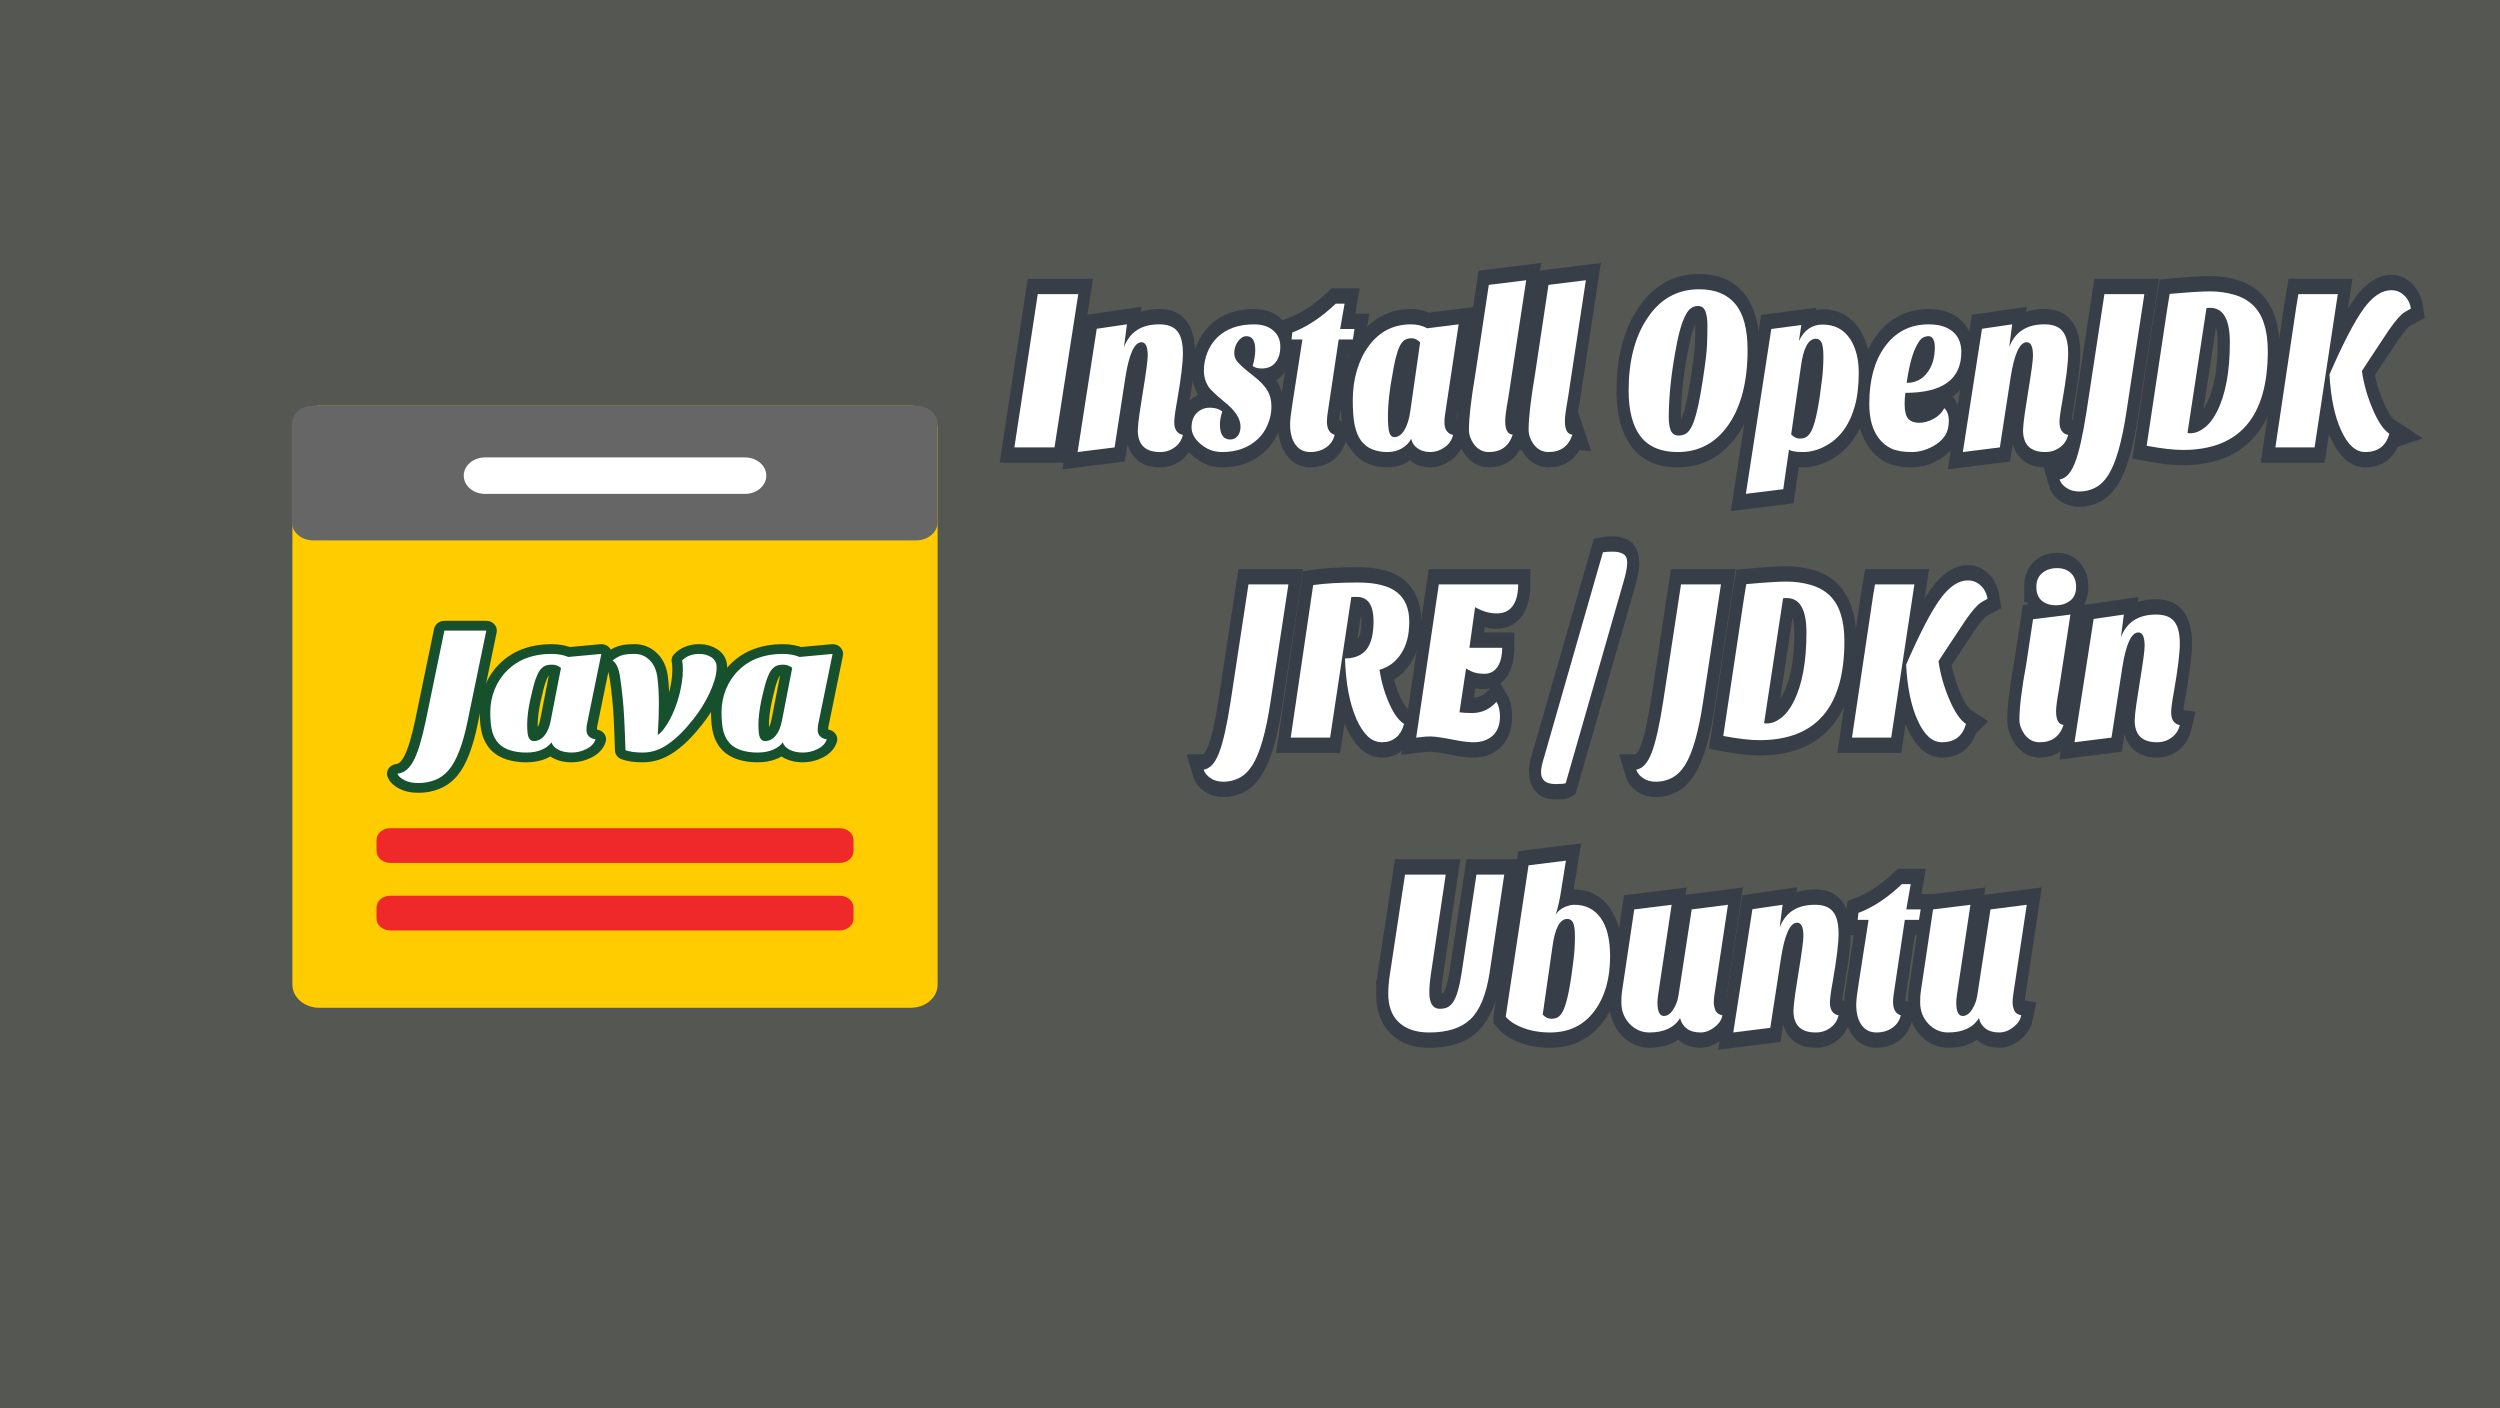 <?xml version="1.0" encoding="UTF-8" standalone="no"?>
<svg
   xmlns:osb="http://www.openswatchbook.org/uri/2009/osb"
   xmlns:dc="http://purl.org/dc/elements/1.1/"
   xmlns:cc="http://creativecommons.org/ns#"
   xmlns:rdf="http://www.w3.org/1999/02/22-rdf-syntax-ns#"
   xmlns:svg="http://www.w3.org/2000/svg"
   xmlns="http://www.w3.org/2000/svg"
   xmlns:xlink="http://www.w3.org/1999/xlink"
   id="svg3357"
   version="1.1"
   viewBox="0 0 211.402 119.062"
   height="119.062mm"
   width="211.402mm">
  <defs
     id="defs3351">
    <linearGradient
       osb:paint="solid"
       id="linearGradient4115">
      <stop
         id="stop4113"
         offset="0"
         style="stop-color:#000000;stop-opacity:1;" />
    </linearGradient>
    <linearGradient
       id="linearGradient6114">
      <stop
         id="stop6110"
         offset="0"
         style="stop-color:#6f7c91;stop-opacity:1;" />
      <stop
         id="stop6112"
         offset="1"
         style="stop-color:#162d50;stop-opacity:1" />
    </linearGradient>
    <radialGradient
       gradientUnits="userSpaceOnUse"
       gradientTransform="matrix(3.007,0,0,1.837,-125.127,-58.151)"
       r="31.673"
       fy="66.986"
       fx="73.774"
       cy="66.986"
       cx="73.774"
       id="radialGradient6126"
       xlink:href="#linearGradient6114" />
  </defs>
  <g
     transform="translate(-1.478,-4.271)"
     style="display:inline"
     id="layer1">
    <g
       id="g1290">
      <g
         id="g1062">
        <g
           transform="matrix(1.11,0,0,1.023,-0.162,-2.881)"
           style="font-style:normal;font-weight:normal;font-size:40px;line-height:1.25;font-family:sans-serif;letter-spacing:0px;word-spacing:0px;fill:#000000;fill-opacity:1;stroke:none"
           id="flowRoot874" />
        <g
           transform="translate(-3.7333639e-8,3.672502e-6)"
           style="font-style:normal;font-weight:normal;font-size:40px;line-height:1.25;font-family:sans-serif;letter-spacing:0px;word-spacing:0px;fill:#000000;fill-opacity:1;stroke:none"
           id="flowRoot1713" />
        <path
           style="opacity:1;fill:#555753;fill-opacity:1;stroke:none;stroke-width:4.38;stroke-miterlimit:4;stroke-dasharray:none;paint-order:stroke markers fill"
           d="M 1.478,4.271 H 212.88 V 123.333 H 1.478 Z"
           id="rect6108" />
        <g
           transform="matrix(0.798,0,0,0.907,45.327,-86.349)"
           id="g1029">
          <g
             aria-label="Install OpenJDK 
JRE / JDK in
Ubuntu"
             transform="scale(0.949,1.053)"
             style="font-style:normal;font-variant:normal;font-weight:normal;font-stretch:normal;font-size:20.556px;line-height:1.25;font-family:'Sansita One';-inkscape-font-specification:'Sansita One';text-align:center;letter-spacing:0px;word-spacing:0px;text-anchor:middle;fill:#373e48;fill-opacity:1;stroke:#373e48;stroke-width:2.714;stroke-miterlimit:4;stroke-dasharray:none"
             id="text1019">
            <path
               d="m 55.364,134.495 2.611,-13.567 h 4.522 l -2.652,13.567 z"
               style="font-style:normal;font-variant:normal;font-weight:normal;font-stretch:normal;font-family:'Sansita One';-inkscape-font-specification:'Sansita One';text-align:center;text-anchor:middle;fill:#373e48;stroke:#373e48;stroke-width:2.714;stroke-miterlimit:4;stroke-dasharray:none"
               id="path1067" />
            <path
               d="m 71.633,134.906 q -2.487,0 -2.487,-1.932 0.021,-0.534 0.185,-1.439 l 0.37,-1.891 q 0.555,-2.672 0.555,-3.268 0,-1.192 -0.699,-1.192 -1.172,0 -1.788,3.063 l -1.213,6.249 -4.132,0.411 2.138,-10.915 3.371,-0.391 -0.329,2.015 q 0.966,-2.015 3.926,-2.015 1.439,0 2.035,0.617 0.617,0.596 0.617,1.953 0,1.274 -0.658,4.255 -0.308,1.336 -0.308,1.85 0,0.493 0.267,0.781 0.288,0.288 0.699,0.329 -0.206,0.699 -0.925,1.11 -0.699,0.411 -1.624,0.411 z"
               style="font-style:normal;font-variant:normal;font-weight:normal;font-stretch:normal;font-family:'Sansita One';-inkscape-font-specification:'Sansita One';text-align:center;text-anchor:middle;fill:#373e48;stroke:#373e48;stroke-width:2.714;stroke-miterlimit:4;stroke-dasharray:none"
               id="path1069" />
            <path
               d="m 81.972,127.279 q 0.288,-0.761 0.288,-1.418 0,-1.213 -0.987,-1.213 -0.514,0 -0.946,0.473 -0.411,0.452 -0.411,1.028 0,0.411 0.329,0.74 0.473,0.452 1.686,1.192 1.213,0.74 1.665,1.357 0.473,0.596 0.473,1.439 0,0.822 -0.411,1.583 -0.391,0.761 -1.11,1.295 -1.542,1.151 -4.008,1.151 -1.336,0 -2.364,-0.699 -1.028,-0.678 -1.028,-1.48 0,-0.802 0.576,-1.274 0.596,-0.473 1.46,-0.473 0.863,0 1.398,0.329 -0.267,0.678 -0.267,1.131 0,1.357 1.151,1.357 0.493,0 0.822,-0.308 0.329,-0.308 0.329,-0.843 0,-1.048 -1.768,-2.158 -1.439,-0.946 -1.768,-1.316 -0.555,-0.658 -0.555,-1.48 0,-0.822 0.391,-1.603 0.391,-0.781 1.11,-1.336 1.501,-1.151 4.111,-1.151 1.336,0 2.117,0.534 0.802,0.534 0.802,1.439 0,0.904 -0.555,1.418 -0.534,0.514 -1.521,0.514 -0.678,0 -1.007,-0.226 z"
               style="font-style:normal;font-variant:normal;font-weight:normal;font-stretch:normal;font-family:'Sansita One';-inkscape-font-specification:'Sansita One';text-align:center;text-anchor:middle;fill:#373e48;stroke:#373e48;stroke-width:2.714;stroke-miterlimit:4;stroke-dasharray:none"
               id="path1071" />
            <path
               d="m 86.151,132.439 q 0,-0.555 0.288,-1.953 l 1.089,-5.55 h -1.213 l 0.082,-0.617 q 2.467,-0.74 4.851,-2.549 h 0.987 l -0.493,2.241 h 1.603 l -0.185,0.925 h -1.583 l -1.048,5.55 q -0.267,1.274 -0.267,1.706 0,0.987 0.863,1.192 -0.206,0.699 -0.946,1.11 -0.74,0.411 -1.788,0.411 -1.048,0 -1.645,-0.658 -0.596,-0.658 -0.596,-1.809 z"
               style="font-style:normal;font-variant:normal;font-weight:normal;font-stretch:normal;font-family:'Sansita One';-inkscape-font-specification:'Sansita One';text-align:center;text-anchor:middle;fill:#373e48;stroke:#373e48;stroke-width:2.714;stroke-miterlimit:4;stroke-dasharray:none"
               id="path1073" />
            <path
               d="m 94.054,133.878 q -0.473,-0.534 -0.699,-1.377 -0.206,-0.843 -0.206,-2.22 0,-1.377 0.473,-2.631 0.473,-1.254 1.336,-2.158 1.768,-1.891 4.687,-1.891 1.048,0 1.809,0.349 l 3.515,-0.349 -1.521,8.017 q -0.062,0.247 -0.062,0.699 0,0.452 0.267,0.74 0.288,0.288 0.699,0.329 -0.206,0.699 -0.966,1.11 -0.74,0.411 -1.583,0.411 -0.843,0 -1.418,-0.329 -0.555,-0.308 -0.719,-0.843 -0.329,0.514 -1.028,0.843 -0.699,0.329 -1.645,0.329 -0.925,0 -1.686,-0.247 -0.761,-0.247 -1.254,-0.781 z m 4.337,-8.346 q -0.226,0.37 -0.432,1.007 -0.206,0.617 -0.555,2.302 -0.329,1.665 -0.329,2.857 0,1.192 0.185,1.542 0.185,0.349 0.514,0.349 0.658,0 1.131,-0.617 0.493,-0.637 0.678,-1.747 l 1.089,-6.023 q -0.432,-0.37 -0.946,-0.37 -0.493,0 -0.802,0.164 -0.288,0.164 -0.534,0.534 z"
               style="font-style:normal;font-variant:normal;font-weight:normal;font-stretch:normal;font-family:'Sansita One';-inkscape-font-specification:'Sansita One';text-align:center;text-anchor:middle;fill:#373e48;stroke:#373e48;stroke-width:2.714;stroke-miterlimit:4;stroke-dasharray:none"
               id="path1075" />
            <path
               d="m 111.011,133.364 q -0.637,1.542 -2.672,1.542 -1.028,0 -1.686,-0.719 -0.534,-0.596 -0.534,-1.274 0,-1.542 0.719,-4.913 l 1.501,-7.894 4.173,-0.411 -1.994,10.402 q -0.349,1.521 -0.349,2.056 0,1.172 0.843,1.213 z"
               style="font-style:normal;font-variant:normal;font-weight:normal;font-stretch:normal;font-family:'Sansita One';-inkscape-font-specification:'Sansita One';text-align:center;text-anchor:middle;fill:#373e48;stroke:#373e48;stroke-width:2.714;stroke-miterlimit:4;stroke-dasharray:none"
               id="path1077" />
            <path
               d="m 117.676,133.364 q -0.637,1.542 -2.672,1.542 -1.028,0 -1.686,-0.719 -0.534,-0.596 -0.534,-1.274 0,-1.542 0.719,-4.913 l 1.501,-7.894 4.173,-0.411 -1.994,10.402 q -0.349,1.521 -0.349,2.056 0,1.172 0.843,1.213 z"
               style="font-style:normal;font-variant:normal;font-weight:normal;font-stretch:normal;font-family:'Sansita One';-inkscape-font-specification:'Sansita One';text-align:center;text-anchor:middle;fill:#373e48;stroke:#373e48;stroke-width:2.714;stroke-miterlimit:4;stroke-dasharray:none"
               id="path1079" />
            <path
               d="m 123.952,129.479 q 0,-3.885 2.015,-6.331 2.138,-2.652 5.859,-2.652 2.693,0 4.05,1.316 1.357,1.295 1.357,4.05 0,4.194 -2.138,6.64 -2.117,2.405 -5.674,2.405 -2.775,0 -4.132,-1.377 -1.336,-1.398 -1.336,-4.05 z m 5.406,-4.255 q -0.925,3.7 -0.925,6.619 0,0.699 0.226,1.151 0.247,0.452 0.863,0.452 0.637,0 1.028,-0.288 0.391,-0.308 0.699,-0.987 0.493,-1.11 0.946,-3.453 0.473,-2.364 0.514,-3.33 0.041,-0.987 0.041,-1.727 0,-0.74 -0.226,-1.213 -0.226,-0.473 -0.843,-0.473 -0.596,0 -1.007,0.37 -0.761,0.699 -1.316,2.878 z"
               style="font-style:normal;font-variant:normal;font-weight:normal;font-stretch:normal;font-family:'Sansita One';-inkscape-font-specification:'Sansita One';text-align:center;text-anchor:middle;fill:#373e48;stroke:#373e48;stroke-width:2.714;stroke-miterlimit:4;stroke-dasharray:none"
               id="path1081" />
            <path
               d="m 147.837,133.097 q -0.863,0.863 -2.056,1.336 -1.172,0.473 -2.343,0.473 -1.172,0 -1.583,-0.206 l -0.637,3.495 -4.173,0.411 2.837,-14.595 3.351,-0.349 -0.267,1.418 q 0.863,-1.46 2.652,-1.46 2.015,0 3.083,1.295 0.946,1.172 0.946,2.96 0,1.788 -0.473,3.063 -0.473,1.274 -1.336,2.158 z m -5.735,0.247 q 0.432,0.37 0.966,0.37 0.534,0 0.843,-0.206 0.308,-0.206 0.534,-0.617 0.617,-1.11 1.11,-4.481 0.144,-0.987 0.144,-1.953 0,-0.966 -0.226,-1.274 -0.206,-0.308 -0.617,-0.308 -1.254,0 -1.665,2.446 z"
               style="font-style:normal;font-variant:normal;font-weight:normal;font-stretch:normal;font-family:'Sansita One';-inkscape-font-specification:'Sansita One';text-align:center;text-anchor:middle;fill:#373e48;stroke:#373e48;stroke-width:2.714;stroke-miterlimit:4;stroke-dasharray:none"
               id="path1083" />
            <path
               d="m 159.19,131.021 q 0.514,0.349 0.514,1.131 0,0.761 -0.391,1.254 -0.391,0.493 -1.028,0.822 -1.316,0.678 -2.734,0.678 -1.418,0 -2.261,-0.308 -0.822,-0.308 -1.377,-0.884 -1.089,-1.089 -1.089,-3.083 0,-3.104 1.686,-4.995 1.809,-2.035 4.954,-2.035 1.953,0 2.919,0.822 0.719,0.617 0.719,1.624 0,3.618 -6.249,3.618 -0.082,0.534 -0.082,0.987 0,0.946 0.411,1.316 0.432,0.349 1.213,0.349 0.781,0 1.603,-0.349 0.843,-0.37 1.192,-0.946 z m -4.194,-2.241 q 1.46,0 2.302,-0.904 0.843,-0.863 0.843,-2.241 0,-0.473 -0.185,-0.719 -0.164,-0.267 -0.514,-0.267 -0.349,0 -0.658,0.144 -0.288,0.123 -0.596,0.576 -0.761,1.028 -1.192,3.412 z"
               style="font-style:normal;font-variant:normal;font-weight:normal;font-stretch:normal;font-family:'Sansita One';-inkscape-font-specification:'Sansita One';text-align:center;text-anchor:middle;fill:#373e48;stroke:#373e48;stroke-width:2.714;stroke-miterlimit:4;stroke-dasharray:none"
               id="path1085" />
            <path
               d="m 170.48,134.906 q -2.487,0 -2.487,-1.932 0.021,-0.534 0.185,-1.439 l 0.37,-1.891 q 0.555,-2.672 0.555,-3.268 0,-1.192 -0.699,-1.192 -1.172,0 -1.788,3.063 l -1.213,6.249 -4.132,0.411 2.138,-10.915 3.371,-0.391 -0.329,2.015 q 0.966,-2.015 3.926,-2.015 1.439,0 2.035,0.617 0.617,0.596 0.617,1.953 0,1.274 -0.658,4.255 -0.308,1.336 -0.308,1.85 0,0.493 0.267,0.781 0.288,0.288 0.699,0.329 -0.206,0.699 -0.925,1.11 -0.699,0.411 -1.624,0.411 z"
               style="font-style:normal;font-variant:normal;font-weight:normal;font-stretch:normal;font-family:'Sansita One';-inkscape-font-specification:'Sansita One';text-align:center;text-anchor:middle;fill:#373e48;stroke:#373e48;stroke-width:2.714;stroke-miterlimit:4;stroke-dasharray:none"
               id="path1087" />
            <path
               d="m 172.083,137.332 q 1.048,-0.123 1.706,-1.48 0.678,-1.377 1.295,-4.543 l 1.994,-10.381 h 4.461 l -1.994,10.381 q -0.761,4.029 -2.015,5.612 -0.658,0.822 -1.501,1.151 -0.822,0.329 -1.727,0.329 -0.904,0 -1.48,-0.329 -0.596,-0.329 -0.74,-0.74 z"
               style="font-style:normal;font-variant:normal;font-weight:normal;font-stretch:normal;font-family:'Sansita One';-inkscape-font-specification:'Sansita One';text-align:center;text-anchor:middle;fill:#373e48;stroke:#373e48;stroke-width:2.714;stroke-miterlimit:4;stroke-dasharray:none"
               id="path1089" />
            <path
               d="m 195.321,125.964 q 0,8.757 -9.497,8.757 -1.521,0 -4.029,-0.37 l 2.302,-12.149 q 0.164,-0.822 0.267,-1.295 3.125,-0.226 4.502,-0.226 1.398,0 2.672,0.288 1.274,0.288 2.117,0.925 1.665,1.254 1.665,4.07 z m -4.235,-0.761 q 0,-3.063 -2.2,-3.063 h -0.206 q -0.103,0 -0.206,0.021 l -2.117,11.039 q 0.082,0.041 0.164,0.041 h 0.164 q 0.761,0 1.542,-0.473 0.802,-0.473 1.418,-1.439 1.439,-2.241 1.439,-6.126 z"
               style="font-style:normal;font-variant:normal;font-weight:normal;font-stretch:normal;font-family:'Sansita One';-inkscape-font-specification:'Sansita One';text-align:center;text-anchor:middle;fill:#373e48;stroke:#373e48;stroke-width:2.714;stroke-miterlimit:4;stroke-dasharray:none"
               id="path1091" />
            <path
               d="m 196.168,134.495 2.343,-12.498 0.226,-1.069 h 4.399 l -2.59,13.567 z m 12.724,-1.213 q -0.555,1.624 -2.693,1.624 -1.583,0 -2.672,-1.891 -1.11,-1.891 -1.316,-4.975 2.261,-4.132 3.824,-5.838 1.501,-1.624 3.063,-1.624 0.843,0 1.439,0.452 0.617,0.452 0.761,1.172 -0.699,0.288 -1.028,0.514 -0.822,0.617 -1.932,1.994 l -1.871,2.241 q -0.452,0.534 -0.637,0.781 0.308,1.727 1.233,3.433 0.884,1.624 1.83,2.117 z"
               style="font-style:normal;font-variant:normal;font-weight:normal;font-stretch:normal;font-family:'Sansita One';-inkscape-font-specification:'Sansita One';text-align:center;text-anchor:middle;fill:#373e48;stroke:#373e48;stroke-width:2.714;stroke-miterlimit:4;stroke-dasharray:none"
               id="path1093" />
            <path
               d="m 76.507,163.027 q 1.048,-0.123 1.706,-1.48 0.678,-1.377 1.295,-4.543 l 1.994,-10.381 h 4.461 L 83.969,157.004 q -0.761,4.029 -2.015,5.612 -0.658,0.822 -1.501,1.151 -0.822,0.329 -1.727,0.329 -0.904,0 -1.48,-0.329 -0.596,-0.329 -0.74,-0.74 z"
               style="font-style:normal;font-variant:normal;font-weight:normal;font-stretch:normal;font-family:'Sansita One';-inkscape-font-specification:'Sansita One';text-align:center;text-anchor:middle;fill:#373e48;stroke:#373e48;stroke-width:2.714;stroke-miterlimit:4;stroke-dasharray:none"
               id="path1095" />
            <path
               d="m 86.22,160.19 2.508,-13.506 q 2.035,-0.226 4.995,-0.226 2.981,0 4.358,0.863 1.377,0.863 1.377,2.611 0,1.727 -0.904,2.816 -0.884,1.089 -2.426,1.439 0.349,1.706 1.151,3.083 0.74,1.295 1.603,1.706 -0.308,0.863 -0.946,1.233 -0.617,0.391 -1.521,0.391 -0.884,0 -1.583,-0.514 -0.699,-0.534 -1.254,-1.501 -1.172,-2.097 -1.295,-5.406 h 0.144 q 1.521,-0.041 2.282,-0.822 0.761,-0.802 0.761,-2.467 0,-2.076 -1.747,-2.158 h -0.452 q -0.185,0 -0.288,0.021 l -2.364,12.437 z"
               style="font-style:normal;font-variant:normal;font-weight:normal;font-stretch:normal;font-family:'Sansita One';-inkscape-font-specification:'Sansita One';text-align:center;text-anchor:middle;fill:#373e48;stroke:#373e48;stroke-width:2.714;stroke-miterlimit:4;stroke-dasharray:none"
               id="path1097" />
            <path
               d="m 109.194,157.025 q 0.391,0.493 0.391,1.295 0,1.11 -0.822,1.706 -0.822,0.576 -2.117,0.576 -0.74,0 -1.871,-0.164 -2.22,-0.349 -2.898,-0.349 -0.678,0 -0.946,0.041 -0.267,0.021 -0.699,0.062 l 2.528,-13.567 h 8.86 q 0,1.254 -0.617,1.912 -0.596,0.658 -1.788,0.658 -1.192,0 -2.405,-0.555 l -0.637,3.597 h 3.659 q 0,1.089 -0.534,1.706 -0.534,0.596 -1.439,0.596 -0.884,0 -1.439,-0.206 -0.555,-0.206 -0.617,-0.267 l -0.74,3.885 q 0.493,0.062 1.418,0.062 1.583,0 2.713,-0.987 z"
               style="font-style:normal;font-variant:normal;font-weight:normal;font-stretch:normal;font-family:'Sansita One';-inkscape-font-specification:'Sansita One';text-align:center;text-anchor:middle;fill:#373e48;stroke:#373e48;stroke-width:2.714;stroke-miterlimit:4;stroke-dasharray:none"
               id="path1099" />
            <path
               d="m 114.173,163.253 q 0,-0.37 0.185,-0.904 l 6.722,-18.562 q 0.37,-0.062 1.089,-0.062 0.74,0 1.172,0.206 0.452,0.185 0.452,0.781 0,0.514 -0.329,1.46 l -6.537,18.049 q -0.164,0.082 -1.131,0.082 -1.624,0 -1.624,-1.048 z"
               style="font-style:normal;font-variant:normal;font-weight:normal;font-stretch:normal;font-family:'Sansita One';-inkscape-font-specification:'Sansita One';text-align:center;text-anchor:middle;fill:#373e48;stroke:#373e48;stroke-width:2.714;stroke-miterlimit:4;stroke-dasharray:none"
               id="path1101" />
            <path
               d="m 124.807,163.027 q 1.048,-0.123 1.706,-1.48 0.678,-1.377 1.295,-4.543 l 1.994,-10.381 h 4.461 L 132.269,157.004 q -0.761,4.029 -2.015,5.612 -0.658,0.822 -1.501,1.151 -0.822,0.329 -1.727,0.329 -0.904,0 -1.48,-0.329 -0.596,-0.329 -0.74,-0.74 z"
               style="font-style:normal;font-variant:normal;font-weight:normal;font-stretch:normal;font-family:'Sansita One';-inkscape-font-specification:'Sansita One';text-align:center;text-anchor:middle;fill:#373e48;stroke:#373e48;stroke-width:2.714;stroke-miterlimit:4;stroke-dasharray:none"
               id="path1103" />
            <path
               d="m 148.045,151.659 q 0,8.757 -9.497,8.757 -1.521,0 -4.029,-0.37 l 2.302,-12.149 q 0.164,-0.822 0.267,-1.295 3.125,-0.226 4.502,-0.226 1.398,0 2.672,0.288 1.274,0.288 2.117,0.925 1.665,1.254 1.665,4.07 z m -4.235,-0.761 q 0,-3.063 -2.2,-3.063 h -0.206 q -0.103,0 -0.206,0.021 l -2.117,11.039 q 0.082,0.041 0.164,0.041 h 0.164 q 0.761,0 1.542,-0.473 0.802,-0.473 1.418,-1.439 1.439,-2.241 1.439,-6.126 z"
               style="font-style:normal;font-variant:normal;font-weight:normal;font-stretch:normal;font-family:'Sansita One';-inkscape-font-specification:'Sansita One';text-align:center;text-anchor:middle;fill:#373e48;stroke:#373e48;stroke-width:2.714;stroke-miterlimit:4;stroke-dasharray:none"
               id="path1105" />
            <path
               d="m 148.893,160.19 2.343,-12.498 0.226,-1.069 h 4.399 l -2.59,13.567 z m 12.724,-1.213 q -0.555,1.624 -2.693,1.624 -1.583,0 -2.672,-1.891 -1.11,-1.891 -1.316,-4.975 2.261,-4.132 3.823,-5.838 1.501,-1.624 3.063,-1.624 0.843,0 1.439,0.452 0.617,0.452 0.761,1.172 -0.699,0.288 -1.028,0.514 -0.822,0.617 -1.932,1.994 l -1.871,2.241 q -0.452,0.534 -0.637,0.781 0.308,1.727 1.233,3.433 0.884,1.624 1.83,2.117 z"
               style="font-style:normal;font-variant:normal;font-weight:normal;font-stretch:normal;font-family:'Sansita One';-inkscape-font-specification:'Sansita One';text-align:center;text-anchor:middle;fill:#373e48;stroke:#373e48;stroke-width:2.714;stroke-miterlimit:4;stroke-dasharray:none"
               id="path1107" />
            <path
               d="m 172.52,159.06 q -0.637,1.542 -2.672,1.542 -1.048,0 -1.706,-0.719 -0.555,-0.637 -0.555,-1.274 0,-1.665 0.761,-4.913 l 0.761,-3.988 4.173,-0.411 -1.254,6.496 q -0.349,1.521 -0.349,2.056 0,1.172 0.843,1.213 z m -3.042,-12.211 q 0,-0.802 0.658,-1.233 0.678,-0.432 1.645,-0.432 0.966,0 1.542,0.432 0.596,0.432 0.596,1.233 0,0.802 -0.658,1.213 -0.637,0.411 -1.603,0.411 -0.966,0 -1.583,-0.411 -0.596,-0.411 -0.596,-1.213 z"
               style="font-style:normal;font-variant:normal;font-weight:normal;font-stretch:normal;font-family:'Sansita One';-inkscape-font-specification:'Sansita One';text-align:center;text-anchor:middle;fill:#373e48;stroke:#373e48;stroke-width:2.714;stroke-miterlimit:4;stroke-dasharray:none"
               id="path1109" />
            <path
               d="m 182.947,160.601 q -2.487,0 -2.487,-1.932 0.021,-0.534 0.185,-1.439 l 0.37,-1.891 q 0.555,-2.672 0.555,-3.268 0,-1.192 -0.699,-1.192 -1.172,0 -1.788,3.063 l -1.213,6.249 -4.132,0.411 2.138,-10.915 3.371,-0.391 -0.329,2.015 q 0.966,-2.015 3.926,-2.015 1.439,0 2.035,0.617 0.617,0.596 0.617,1.953 0,1.274 -0.658,4.255 -0.308,1.336 -0.308,1.85 0,0.493 0.267,0.781 0.288,0.288 0.699,0.329 -0.206,0.699 -0.925,1.11 -0.699,0.411 -1.624,0.411 z"
               style="font-style:normal;font-variant:normal;font-weight:normal;font-stretch:normal;font-family:'Sansita One';-inkscape-font-specification:'Sansita One';text-align:center;text-anchor:middle;fill:#373e48;stroke:#373e48;stroke-width:2.714;stroke-miterlimit:4;stroke-dasharray:none"
               id="path1111" />
            <path
               d="m 97.114,182.843 q 0,-0.802 0.206,-1.83 l 1.665,-8.695 h 4.543 l -1.645,8.757 q -0.185,0.966 -0.185,1.686 0,0.699 0.288,1.069 0.308,0.37 0.863,0.37 0.555,0 0.904,-0.144 0.349,-0.144 0.637,-0.493 0.555,-0.699 0.904,-2.487 l 1.665,-8.757 h 3.104 l -1.645,8.736 q -0.576,2.919 -2.158,4.091 -1.542,1.151 -4.584,1.151 -2.282,0 -3.495,-0.987 -1.069,-0.863 -1.069,-2.467 z"
               style="font-style:normal;font-variant:normal;font-weight:normal;font-stretch:normal;font-family:'Sansita One';-inkscape-font-specification:'Sansita One';text-align:center;text-anchor:middle;fill:#373e48;stroke:#373e48;stroke-width:2.714;stroke-miterlimit:4;stroke-dasharray:none"
               id="path1113" />
            <path
               d="m 110.227,184.899 2.549,-13.403 4.173,-0.411 -0.637,3.145 q -0.226,0.966 -0.514,1.645 0.452,-0.576 1.439,-0.802 0.288,-0.082 0.637,-0.082 1.912,0 2.96,1.172 1.048,1.151 1.048,3.392 0,2.919 -1.665,4.749 -1.788,1.994 -5.036,1.994 -2.241,0 -3.926,-0.74 -0.596,-0.267 -1.028,-0.658 z m 4.132,-0.185 q 0.432,0.37 0.966,0.37 0.534,0 0.843,-0.206 0.308,-0.206 0.534,-0.617 0.617,-1.11 1.11,-4.502 0.144,-0.966 0.144,-1.932 0,-0.966 -0.226,-1.274 -0.206,-0.308 -0.617,-0.308 -1.254,0 -1.665,2.446 z"
               style="font-style:normal;font-variant:normal;font-weight:normal;font-stretch:normal;font-family:'Sansita One';-inkscape-font-specification:'Sansita One';text-align:center;text-anchor:middle;fill:#373e48;stroke:#373e48;stroke-width:2.714;stroke-miterlimit:4;stroke-dasharray:none"
               id="path1115" />
            <path
               d="m 129.7,185.022 q -0.987,1.274 -3.433,1.274 -1.274,0 -2.2,-0.761 -0.925,-0.781 -0.925,-1.891 0,-0.617 0.062,-0.925 l 1.377,-7.318 4.173,-0.411 -1.501,7.935 q -0.082,0.452 -0.082,0.719 0,1.192 0.719,1.192 0.802,0 1.377,-1.089 0.185,-0.349 0.267,-0.802 l 1.46,-7.544 4.05,-0.411 -1.521,8.017 q -0.062,0.308 -0.062,0.637 0,0.329 0.185,0.699 0.185,0.349 0.781,0.432 -0.123,0.493 -0.555,0.822 -0.904,0.699 -1.891,0.699 -0.966,0 -1.542,-0.349 -0.576,-0.349 -0.74,-0.925 z"
               style="font-style:normal;font-variant:normal;font-weight:normal;font-stretch:normal;font-family:'Sansita One';-inkscape-font-specification:'Sansita One';text-align:center;text-anchor:middle;fill:#373e48;stroke:#373e48;stroke-width:2.714;stroke-miterlimit:4;stroke-dasharray:none"
               id="path1117" />
            <path
               d="m 144.845,186.297 q -2.487,0 -2.487,-1.932 0.021,-0.534 0.185,-1.439 l 0.37,-1.891 q 0.555,-2.672 0.555,-3.268 0,-1.192 -0.699,-1.192 -1.172,0 -1.788,3.063 l -1.213,6.249 -4.132,0.411 2.138,-10.915 3.371,-0.391 -0.329,2.015 q 0.966,-2.015 3.926,-2.015 1.439,0 2.035,0.617 0.617,0.596 0.617,1.953 0,1.274 -0.658,4.255 -0.308,1.336 -0.308,1.85 0,0.493 0.267,0.781 0.288,0.288 0.699,0.329 -0.206,0.699 -0.925,1.11 -0.699,0.411 -1.624,0.411 z"
               style="font-style:normal;font-variant:normal;font-weight:normal;font-stretch:normal;font-family:'Sansita One';-inkscape-font-specification:'Sansita One';text-align:center;text-anchor:middle;fill:#373e48;stroke:#373e48;stroke-width:2.714;stroke-miterlimit:4;stroke-dasharray:none"
               id="path1119" />
            <path
               d="m 149.366,183.83 q 0,-0.555 0.288,-1.953 l 1.089,-5.55 h -1.213 l 0.082,-0.617 q 2.467,-0.74 4.851,-2.549 h 0.987 l -0.493,2.241 h 1.603 l -0.185,0.925 h -1.583 l -1.048,5.55 q -0.267,1.274 -0.267,1.706 0,0.987 0.863,1.192 -0.206,0.699 -0.946,1.11 -0.74,0.411 -1.788,0.411 -1.048,0 -1.645,-0.658 -0.596,-0.658 -0.596,-1.809 z"
               style="font-style:normal;font-variant:normal;font-weight:normal;font-stretch:normal;font-family:'Sansita One';-inkscape-font-specification:'Sansita One';text-align:center;text-anchor:middle;fill:#373e48;stroke:#373e48;stroke-width:2.714;stroke-miterlimit:4;stroke-dasharray:none"
               id="path1121" />
            <path
               d="m 163.064,185.022 q -0.987,1.274 -3.433,1.274 -1.274,0 -2.2,-0.761 -0.925,-0.781 -0.925,-1.891 0,-0.617 0.062,-0.925 l 1.377,-7.318 4.173,-0.411 -1.501,7.935 q -0.082,0.452 -0.082,0.719 0,1.192 0.719,1.192 0.802,0 1.377,-1.089 0.185,-0.349 0.267,-0.802 l 1.46,-7.544 4.05,-0.411 -1.521,8.017 q -0.062,0.308 -0.062,0.637 0,0.329 0.185,0.699 0.185,0.349 0.781,0.432 -0.123,0.493 -0.555,0.822 -0.904,0.699 -1.891,0.699 -0.966,0 -1.542,-0.349 -0.576,-0.349 -0.74,-0.925 z"
               style="font-style:normal;font-variant:normal;font-weight:normal;font-stretch:normal;font-family:'Sansita One';-inkscape-font-specification:'Sansita One';text-align:center;text-anchor:middle;fill:#373e48;stroke:#373e48;stroke-width:2.714;stroke-miterlimit:4;stroke-dasharray:none"
               id="path1123" />
          </g>
          <g
             aria-label="Install OpenJDK 
JRE / JDK in
Ubuntu"
             transform="scale(0.949,1.053)"
             style="font-style:normal;font-variant:normal;font-weight:normal;font-stretch:normal;font-size:20.556px;line-height:1.25;font-family:'Sansita One';-inkscape-font-specification:'Sansita One';text-align:center;letter-spacing:0px;word-spacing:0px;text-anchor:middle;fill:#ffffff;fill-opacity:1;stroke:none;stroke-width:0.514"
             id="text907">
            <path
               d="m 55.364,134.495 2.611,-13.567 h 4.522 l -2.652,13.567 z"
               style="font-style:normal;font-variant:normal;font-weight:normal;font-stretch:normal;font-family:'Sansita One';-inkscape-font-specification:'Sansita One';text-align:center;text-anchor:middle;fill:#ffffff;stroke-width:0.514"
               id="path1126" />
            <path
               d="m 71.633,134.906 q -2.487,0 -2.487,-1.932 0.021,-0.534 0.185,-1.439 l 0.37,-1.891 q 0.555,-2.672 0.555,-3.268 0,-1.192 -0.699,-1.192 -1.172,0 -1.788,3.063 l -1.213,6.249 -4.132,0.411 2.138,-10.915 3.371,-0.391 -0.329,2.015 q 0.966,-2.015 3.926,-2.015 1.439,0 2.035,0.617 0.617,0.596 0.617,1.953 0,1.274 -0.658,4.255 -0.308,1.336 -0.308,1.85 0,0.493 0.267,0.781 0.288,0.288 0.699,0.329 -0.206,0.699 -0.925,1.11 -0.699,0.411 -1.624,0.411 z"
               style="font-style:normal;font-variant:normal;font-weight:normal;font-stretch:normal;font-family:'Sansita One';-inkscape-font-specification:'Sansita One';text-align:center;text-anchor:middle;fill:#ffffff;stroke-width:0.514"
               id="path1128" />
            <path
               d="m 81.972,127.279 q 0.288,-0.761 0.288,-1.418 0,-1.213 -0.987,-1.213 -0.514,0 -0.946,0.473 -0.411,0.452 -0.411,1.028 0,0.411 0.329,0.74 0.473,0.452 1.686,1.192 1.213,0.74 1.665,1.357 0.473,0.596 0.473,1.439 0,0.822 -0.411,1.583 -0.391,0.761 -1.11,1.295 -1.542,1.151 -4.008,1.151 -1.336,0 -2.364,-0.699 -1.028,-0.678 -1.028,-1.48 0,-0.802 0.576,-1.274 0.596,-0.473 1.46,-0.473 0.863,0 1.398,0.329 -0.267,0.678 -0.267,1.131 0,1.357 1.151,1.357 0.493,0 0.822,-0.308 0.329,-0.308 0.329,-0.843 0,-1.048 -1.768,-2.158 -1.439,-0.946 -1.768,-1.316 -0.555,-0.658 -0.555,-1.48 0,-0.822 0.391,-1.603 0.391,-0.781 1.11,-1.336 1.501,-1.151 4.111,-1.151 1.336,0 2.117,0.534 0.802,0.534 0.802,1.439 0,0.904 -0.555,1.418 -0.534,0.514 -1.521,0.514 -0.678,0 -1.007,-0.226 z"
               style="font-style:normal;font-variant:normal;font-weight:normal;font-stretch:normal;font-family:'Sansita One';-inkscape-font-specification:'Sansita One';text-align:center;text-anchor:middle;fill:#ffffff;stroke-width:0.514"
               id="path1130" />
            <path
               d="m 86.151,132.439 q 0,-0.555 0.288,-1.953 l 1.089,-5.55 h -1.213 l 0.082,-0.617 q 2.467,-0.74 4.851,-2.549 h 0.987 l -0.493,2.241 h 1.603 l -0.185,0.925 h -1.583 l -1.048,5.55 q -0.267,1.274 -0.267,1.706 0,0.987 0.863,1.192 -0.206,0.699 -0.946,1.11 -0.74,0.411 -1.788,0.411 -1.048,0 -1.645,-0.658 -0.596,-0.658 -0.596,-1.809 z"
               style="font-style:normal;font-variant:normal;font-weight:normal;font-stretch:normal;font-family:'Sansita One';-inkscape-font-specification:'Sansita One';text-align:center;text-anchor:middle;fill:#ffffff;stroke-width:0.514"
               id="path1132" />
            <path
               d="m 94.054,133.878 q -0.473,-0.534 -0.699,-1.377 -0.206,-0.843 -0.206,-2.22 0,-1.377 0.473,-2.631 0.473,-1.254 1.336,-2.158 1.768,-1.891 4.687,-1.891 1.048,0 1.809,0.349 l 3.515,-0.349 -1.521,8.017 q -0.062,0.247 -0.062,0.699 0,0.452 0.267,0.74 0.288,0.288 0.699,0.329 -0.206,0.699 -0.966,1.11 -0.74,0.411 -1.583,0.411 -0.843,0 -1.418,-0.329 -0.555,-0.308 -0.719,-0.843 -0.329,0.514 -1.028,0.843 -0.699,0.329 -1.645,0.329 -0.925,0 -1.686,-0.247 -0.761,-0.247 -1.254,-0.781 z m 4.337,-8.346 q -0.226,0.37 -0.432,1.007 -0.206,0.617 -0.555,2.302 -0.329,1.665 -0.329,2.857 0,1.192 0.185,1.542 0.185,0.349 0.514,0.349 0.658,0 1.131,-0.617 0.493,-0.637 0.678,-1.747 l 1.089,-6.023 q -0.432,-0.37 -0.946,-0.37 -0.493,0 -0.802,0.164 -0.288,0.164 -0.534,0.534 z"
               style="font-style:normal;font-variant:normal;font-weight:normal;font-stretch:normal;font-family:'Sansita One';-inkscape-font-specification:'Sansita One';text-align:center;text-anchor:middle;fill:#ffffff;stroke-width:0.514"
               id="path1134" />
            <path
               d="m 111.011,133.364 q -0.637,1.542 -2.672,1.542 -1.028,0 -1.686,-0.719 -0.534,-0.596 -0.534,-1.274 0,-1.542 0.719,-4.913 l 1.501,-7.894 4.173,-0.411 -1.994,10.402 q -0.349,1.521 -0.349,2.056 0,1.172 0.843,1.213 z"
               style="font-style:normal;font-variant:normal;font-weight:normal;font-stretch:normal;font-family:'Sansita One';-inkscape-font-specification:'Sansita One';text-align:center;text-anchor:middle;fill:#ffffff;stroke-width:0.514"
               id="path1136" />
            <path
               d="m 117.676,133.364 q -0.637,1.542 -2.672,1.542 -1.028,0 -1.686,-0.719 -0.534,-0.596 -0.534,-1.274 0,-1.542 0.719,-4.913 l 1.501,-7.894 4.173,-0.411 -1.994,10.402 q -0.349,1.521 -0.349,2.056 0,1.172 0.843,1.213 z"
               style="font-style:normal;font-variant:normal;font-weight:normal;font-stretch:normal;font-family:'Sansita One';-inkscape-font-specification:'Sansita One';text-align:center;text-anchor:middle;fill:#ffffff;stroke-width:0.514"
               id="path1138" />
            <path
               d="m 123.952,129.479 q 0,-3.885 2.015,-6.331 2.138,-2.652 5.859,-2.652 2.693,0 4.05,1.316 1.357,1.295 1.357,4.05 0,4.194 -2.138,6.64 -2.117,2.405 -5.674,2.405 -2.775,0 -4.132,-1.377 -1.336,-1.398 -1.336,-4.05 z m 5.406,-4.255 q -0.925,3.7 -0.925,6.619 0,0.699 0.226,1.151 0.247,0.452 0.863,0.452 0.637,0 1.028,-0.288 0.391,-0.308 0.699,-0.987 0.493,-1.11 0.946,-3.453 0.473,-2.364 0.514,-3.33 0.041,-0.987 0.041,-1.727 0,-0.74 -0.226,-1.213 -0.226,-0.473 -0.843,-0.473 -0.596,0 -1.007,0.37 -0.761,0.699 -1.316,2.878 z"
               style="font-style:normal;font-variant:normal;font-weight:normal;font-stretch:normal;font-family:'Sansita One';-inkscape-font-specification:'Sansita One';text-align:center;text-anchor:middle;fill:#ffffff;stroke-width:0.514"
               id="path1140" />
            <path
               d="m 147.837,133.097 q -0.863,0.863 -2.056,1.336 -1.172,0.473 -2.343,0.473 -1.172,0 -1.583,-0.206 l -0.637,3.495 -4.173,0.411 2.837,-14.595 3.351,-0.349 -0.267,1.418 q 0.863,-1.46 2.652,-1.46 2.015,0 3.083,1.295 0.946,1.172 0.946,2.96 0,1.788 -0.473,3.063 -0.473,1.274 -1.336,2.158 z m -5.735,0.247 q 0.432,0.37 0.966,0.37 0.534,0 0.843,-0.206 0.308,-0.206 0.534,-0.617 0.617,-1.11 1.11,-4.481 0.144,-0.987 0.144,-1.953 0,-0.966 -0.226,-1.274 -0.206,-0.308 -0.617,-0.308 -1.254,0 -1.665,2.446 z"
               style="font-style:normal;font-variant:normal;font-weight:normal;font-stretch:normal;font-family:'Sansita One';-inkscape-font-specification:'Sansita One';text-align:center;text-anchor:middle;fill:#ffffff;stroke-width:0.514"
               id="path1142" />
            <path
               d="m 159.19,131.021 q 0.514,0.349 0.514,1.131 0,0.761 -0.391,1.254 -0.391,0.493 -1.028,0.822 -1.316,0.678 -2.734,0.678 -1.418,0 -2.261,-0.308 -0.822,-0.308 -1.377,-0.884 -1.089,-1.089 -1.089,-3.083 0,-3.104 1.686,-4.995 1.809,-2.035 4.954,-2.035 1.953,0 2.919,0.822 0.719,0.617 0.719,1.624 0,3.618 -6.249,3.618 -0.082,0.534 -0.082,0.987 0,0.946 0.411,1.316 0.432,0.349 1.213,0.349 0.781,0 1.603,-0.349 0.843,-0.37 1.192,-0.946 z m -4.194,-2.241 q 1.46,0 2.302,-0.904 0.843,-0.863 0.843,-2.241 0,-0.473 -0.185,-0.719 -0.164,-0.267 -0.514,-0.267 -0.349,0 -0.658,0.144 -0.288,0.123 -0.596,0.576 -0.761,1.028 -1.192,3.412 z"
               style="font-style:normal;font-variant:normal;font-weight:normal;font-stretch:normal;font-family:'Sansita One';-inkscape-font-specification:'Sansita One';text-align:center;text-anchor:middle;fill:#ffffff;stroke-width:0.514"
               id="path1144" />
            <path
               d="m 170.48,134.906 q -2.487,0 -2.487,-1.932 0.021,-0.534 0.185,-1.439 l 0.37,-1.891 q 0.555,-2.672 0.555,-3.268 0,-1.192 -0.699,-1.192 -1.172,0 -1.788,3.063 l -1.213,6.249 -4.132,0.411 2.138,-10.915 3.371,-0.391 -0.329,2.015 q 0.966,-2.015 3.926,-2.015 1.439,0 2.035,0.617 0.617,0.596 0.617,1.953 0,1.274 -0.658,4.255 -0.308,1.336 -0.308,1.85 0,0.493 0.267,0.781 0.288,0.288 0.699,0.329 -0.206,0.699 -0.925,1.11 -0.699,0.411 -1.624,0.411 z"
               style="font-style:normal;font-variant:normal;font-weight:normal;font-stretch:normal;font-family:'Sansita One';-inkscape-font-specification:'Sansita One';text-align:center;text-anchor:middle;fill:#ffffff;stroke-width:0.514"
               id="path1146" />
            <path
               d="m 172.083,137.332 q 1.048,-0.123 1.706,-1.48 0.678,-1.377 1.295,-4.543 l 1.994,-10.381 h 4.461 l -1.994,10.381 q -0.761,4.029 -2.015,5.612 -0.658,0.822 -1.501,1.151 -0.822,0.329 -1.727,0.329 -0.904,0 -1.48,-0.329 -0.596,-0.329 -0.74,-0.74 z"
               style="font-style:normal;font-variant:normal;font-weight:normal;font-stretch:normal;font-family:'Sansita One';-inkscape-font-specification:'Sansita One';text-align:center;text-anchor:middle;fill:#ffffff;stroke-width:0.514"
               id="path1148" />
            <path
               d="m 195.321,125.964 q 0,8.757 -9.497,8.757 -1.521,0 -4.029,-0.37 l 2.302,-12.149 q 0.164,-0.822 0.267,-1.295 3.125,-0.226 4.502,-0.226 1.398,0 2.672,0.288 1.274,0.288 2.117,0.925 1.665,1.254 1.665,4.07 z m -4.235,-0.761 q 0,-3.063 -2.2,-3.063 h -0.206 q -0.103,0 -0.206,0.021 l -2.117,11.039 q 0.082,0.041 0.164,0.041 h 0.164 q 0.761,0 1.542,-0.473 0.802,-0.473 1.418,-1.439 1.439,-2.241 1.439,-6.126 z"
               style="font-style:normal;font-variant:normal;font-weight:normal;font-stretch:normal;font-family:'Sansita One';-inkscape-font-specification:'Sansita One';text-align:center;text-anchor:middle;fill:#ffffff;stroke-width:0.514"
               id="path1150" />
            <path
               d="m 196.168,134.495 2.343,-12.498 0.226,-1.069 h 4.399 l -2.59,13.567 z m 12.724,-1.213 q -0.555,1.624 -2.693,1.624 -1.583,0 -2.672,-1.891 -1.11,-1.891 -1.316,-4.975 2.261,-4.132 3.824,-5.838 1.501,-1.624 3.063,-1.624 0.843,0 1.439,0.452 0.617,0.452 0.761,1.172 -0.699,0.288 -1.028,0.514 -0.822,0.617 -1.932,1.994 l -1.871,2.241 q -0.452,0.534 -0.637,0.781 0.308,1.727 1.233,3.433 0.884,1.624 1.83,2.117 z"
               style="font-style:normal;font-variant:normal;font-weight:normal;font-stretch:normal;font-family:'Sansita One';-inkscape-font-specification:'Sansita One';text-align:center;text-anchor:middle;fill:#ffffff;stroke-width:0.514"
               id="path1152" />
            <path
               d="m 76.507,163.027 q 1.048,-0.123 1.706,-1.48 0.678,-1.377 1.295,-4.543 l 1.994,-10.381 h 4.461 L 83.969,157.004 q -0.761,4.029 -2.015,5.612 -0.658,0.822 -1.501,1.151 -0.822,0.329 -1.727,0.329 -0.904,0 -1.48,-0.329 -0.596,-0.329 -0.74,-0.74 z"
               style="font-style:normal;font-variant:normal;font-weight:normal;font-stretch:normal;font-family:'Sansita One';-inkscape-font-specification:'Sansita One';text-align:center;text-anchor:middle;fill:#ffffff;stroke-width:0.514"
               id="path1154" />
            <path
               d="m 86.22,160.19 2.508,-13.506 q 2.035,-0.226 4.995,-0.226 2.981,0 4.358,0.863 1.377,0.863 1.377,2.611 0,1.727 -0.904,2.816 -0.884,1.089 -2.426,1.439 0.349,1.706 1.151,3.083 0.74,1.295 1.603,1.706 -0.308,0.863 -0.946,1.233 -0.617,0.391 -1.521,0.391 -0.884,0 -1.583,-0.514 -0.699,-0.534 -1.254,-1.501 -1.172,-2.097 -1.295,-5.406 h 0.144 q 1.521,-0.041 2.282,-0.822 0.761,-0.802 0.761,-2.467 0,-2.076 -1.747,-2.158 h -0.452 q -0.185,0 -0.288,0.021 l -2.364,12.437 z"
               style="font-style:normal;font-variant:normal;font-weight:normal;font-stretch:normal;font-family:'Sansita One';-inkscape-font-specification:'Sansita One';text-align:center;text-anchor:middle;fill:#ffffff;stroke-width:0.514"
               id="path1156" />
            <path
               d="m 109.194,157.025 q 0.391,0.493 0.391,1.295 0,1.11 -0.822,1.706 -0.822,0.576 -2.117,0.576 -0.74,0 -1.871,-0.164 -2.22,-0.349 -2.898,-0.349 -0.678,0 -0.946,0.041 -0.267,0.021 -0.699,0.062 l 2.528,-13.567 h 8.86 q 0,1.254 -0.617,1.912 -0.596,0.658 -1.788,0.658 -1.192,0 -2.405,-0.555 l -0.637,3.597 h 3.659 q 0,1.089 -0.534,1.706 -0.534,0.596 -1.439,0.596 -0.884,0 -1.439,-0.206 -0.555,-0.206 -0.617,-0.267 l -0.74,3.885 q 0.493,0.062 1.418,0.062 1.583,0 2.713,-0.987 z"
               style="font-style:normal;font-variant:normal;font-weight:normal;font-stretch:normal;font-family:'Sansita One';-inkscape-font-specification:'Sansita One';text-align:center;text-anchor:middle;fill:#ffffff;stroke-width:0.514"
               id="path1158" />
            <path
               d="m 114.173,163.253 q 0,-0.37 0.185,-0.904 l 6.722,-18.562 q 0.37,-0.062 1.089,-0.062 0.74,0 1.172,0.206 0.452,0.185 0.452,0.781 0,0.514 -0.329,1.46 l -6.537,18.049 q -0.164,0.082 -1.131,0.082 -1.624,0 -1.624,-1.048 z"
               style="font-style:normal;font-variant:normal;font-weight:normal;font-stretch:normal;font-family:'Sansita One';-inkscape-font-specification:'Sansita One';text-align:center;text-anchor:middle;fill:#ffffff;stroke-width:0.514"
               id="path1160" />
            <path
               d="m 124.807,163.027 q 1.048,-0.123 1.706,-1.48 0.678,-1.377 1.295,-4.543 l 1.994,-10.381 h 4.461 L 132.269,157.004 q -0.761,4.029 -2.015,5.612 -0.658,0.822 -1.501,1.151 -0.822,0.329 -1.727,0.329 -0.904,0 -1.48,-0.329 -0.596,-0.329 -0.74,-0.74 z"
               style="font-style:normal;font-variant:normal;font-weight:normal;font-stretch:normal;font-family:'Sansita One';-inkscape-font-specification:'Sansita One';text-align:center;text-anchor:middle;fill:#ffffff;stroke-width:0.514"
               id="path1162" />
            <path
               d="m 148.045,151.659 q 0,8.757 -9.497,8.757 -1.521,0 -4.029,-0.37 l 2.302,-12.149 q 0.164,-0.822 0.267,-1.295 3.125,-0.226 4.502,-0.226 1.398,0 2.672,0.288 1.274,0.288 2.117,0.925 1.665,1.254 1.665,4.07 z m -4.235,-0.761 q 0,-3.063 -2.2,-3.063 h -0.206 q -0.103,0 -0.206,0.021 l -2.117,11.039 q 0.082,0.041 0.164,0.041 h 0.164 q 0.761,0 1.542,-0.473 0.802,-0.473 1.418,-1.439 1.439,-2.241 1.439,-6.126 z"
               style="font-style:normal;font-variant:normal;font-weight:normal;font-stretch:normal;font-family:'Sansita One';-inkscape-font-specification:'Sansita One';text-align:center;text-anchor:middle;fill:#ffffff;stroke-width:0.514"
               id="path1164" />
            <path
               d="m 148.893,160.19 2.343,-12.498 0.226,-1.069 h 4.399 l -2.59,13.567 z m 12.724,-1.213 q -0.555,1.624 -2.693,1.624 -1.583,0 -2.672,-1.891 -1.11,-1.891 -1.316,-4.975 2.261,-4.132 3.823,-5.838 1.501,-1.624 3.063,-1.624 0.843,0 1.439,0.452 0.617,0.452 0.761,1.172 -0.699,0.288 -1.028,0.514 -0.822,0.617 -1.932,1.994 l -1.871,2.241 q -0.452,0.534 -0.637,0.781 0.308,1.727 1.233,3.433 0.884,1.624 1.83,2.117 z"
               style="font-style:normal;font-variant:normal;font-weight:normal;font-stretch:normal;font-family:'Sansita One';-inkscape-font-specification:'Sansita One';text-align:center;text-anchor:middle;fill:#ffffff;stroke-width:0.514"
               id="path1166" />
            <path
               d="m 172.52,159.06 q -0.637,1.542 -2.672,1.542 -1.048,0 -1.706,-0.719 -0.555,-0.637 -0.555,-1.274 0,-1.665 0.761,-4.913 l 0.761,-3.988 4.173,-0.411 -1.254,6.496 q -0.349,1.521 -0.349,2.056 0,1.172 0.843,1.213 z m -3.042,-12.211 q 0,-0.802 0.658,-1.233 0.678,-0.432 1.645,-0.432 0.966,0 1.542,0.432 0.596,0.432 0.596,1.233 0,0.802 -0.658,1.213 -0.637,0.411 -1.603,0.411 -0.966,0 -1.583,-0.411 -0.596,-0.411 -0.596,-1.213 z"
               style="font-style:normal;font-variant:normal;font-weight:normal;font-stretch:normal;font-family:'Sansita One';-inkscape-font-specification:'Sansita One';text-align:center;text-anchor:middle;fill:#ffffff;stroke-width:0.514"
               id="path1168" />
            <path
               d="m 182.947,160.601 q -2.487,0 -2.487,-1.932 0.021,-0.534 0.185,-1.439 l 0.37,-1.891 q 0.555,-2.672 0.555,-3.268 0,-1.192 -0.699,-1.192 -1.172,0 -1.788,3.063 l -1.213,6.249 -4.132,0.411 2.138,-10.915 3.371,-0.391 -0.329,2.015 q 0.966,-2.015 3.926,-2.015 1.439,0 2.035,0.617 0.617,0.596 0.617,1.953 0,1.274 -0.658,4.255 -0.308,1.336 -0.308,1.85 0,0.493 0.267,0.781 0.288,0.288 0.699,0.329 -0.206,0.699 -0.925,1.11 -0.699,0.411 -1.624,0.411 z"
               style="font-style:normal;font-variant:normal;font-weight:normal;font-stretch:normal;font-family:'Sansita One';-inkscape-font-specification:'Sansita One';text-align:center;text-anchor:middle;fill:#ffffff;stroke-width:0.514"
               id="path1170" />
            <path
               d="m 97.114,182.843 q 0,-0.802 0.206,-1.83 l 1.665,-8.695 h 4.543 l -1.645,8.757 q -0.185,0.966 -0.185,1.686 0,0.699 0.288,1.069 0.308,0.37 0.863,0.37 0.555,0 0.904,-0.144 0.349,-0.144 0.637,-0.493 0.555,-0.699 0.904,-2.487 l 1.665,-8.757 h 3.104 l -1.645,8.736 q -0.576,2.919 -2.158,4.091 -1.542,1.151 -4.584,1.151 -2.282,0 -3.495,-0.987 -1.069,-0.863 -1.069,-2.467 z"
               style="font-style:normal;font-variant:normal;font-weight:normal;font-stretch:normal;font-family:'Sansita One';-inkscape-font-specification:'Sansita One';text-align:center;text-anchor:middle;fill:#ffffff;stroke-width:0.514"
               id="path1172" />
            <path
               d="m 110.227,184.899 2.549,-13.403 4.173,-0.411 -0.637,3.145 q -0.226,0.966 -0.514,1.645 0.452,-0.576 1.439,-0.802 0.288,-0.082 0.637,-0.082 1.912,0 2.96,1.172 1.048,1.151 1.048,3.392 0,2.919 -1.665,4.749 -1.788,1.994 -5.036,1.994 -2.241,0 -3.926,-0.74 -0.596,-0.267 -1.028,-0.658 z m 4.132,-0.185 q 0.432,0.37 0.966,0.37 0.534,0 0.843,-0.206 0.308,-0.206 0.534,-0.617 0.617,-1.11 1.11,-4.502 0.144,-0.966 0.144,-1.932 0,-0.966 -0.226,-1.274 -0.206,-0.308 -0.617,-0.308 -1.254,0 -1.665,2.446 z"
               style="font-style:normal;font-variant:normal;font-weight:normal;font-stretch:normal;font-family:'Sansita One';-inkscape-font-specification:'Sansita One';text-align:center;text-anchor:middle;fill:#ffffff;stroke-width:0.514"
               id="path1174" />
            <path
               d="m 129.7,185.022 q -0.987,1.274 -3.433,1.274 -1.274,0 -2.2,-0.761 -0.925,-0.781 -0.925,-1.891 0,-0.617 0.062,-0.925 l 1.377,-7.318 4.173,-0.411 -1.501,7.935 q -0.082,0.452 -0.082,0.719 0,1.192 0.719,1.192 0.802,0 1.377,-1.089 0.185,-0.349 0.267,-0.802 l 1.46,-7.544 4.05,-0.411 -1.521,8.017 q -0.062,0.308 -0.062,0.637 0,0.329 0.185,0.699 0.185,0.349 0.781,0.432 -0.123,0.493 -0.555,0.822 -0.904,0.699 -1.891,0.699 -0.966,0 -1.542,-0.349 -0.576,-0.349 -0.74,-0.925 z"
               style="font-style:normal;font-variant:normal;font-weight:normal;font-stretch:normal;font-family:'Sansita One';-inkscape-font-specification:'Sansita One';text-align:center;text-anchor:middle;fill:#ffffff;stroke-width:0.514"
               id="path1176" />
            <path
               d="m 144.845,186.297 q -2.487,0 -2.487,-1.932 0.021,-0.534 0.185,-1.439 l 0.37,-1.891 q 0.555,-2.672 0.555,-3.268 0,-1.192 -0.699,-1.192 -1.172,0 -1.788,3.063 l -1.213,6.249 -4.132,0.411 2.138,-10.915 3.371,-0.391 -0.329,2.015 q 0.966,-2.015 3.926,-2.015 1.439,0 2.035,0.617 0.617,0.596 0.617,1.953 0,1.274 -0.658,4.255 -0.308,1.336 -0.308,1.85 0,0.493 0.267,0.781 0.288,0.288 0.699,0.329 -0.206,0.699 -0.925,1.11 -0.699,0.411 -1.624,0.411 z"
               style="font-style:normal;font-variant:normal;font-weight:normal;font-stretch:normal;font-family:'Sansita One';-inkscape-font-specification:'Sansita One';text-align:center;text-anchor:middle;fill:#ffffff;stroke-width:0.514"
               id="path1178" />
            <path
               d="m 149.366,183.83 q 0,-0.555 0.288,-1.953 l 1.089,-5.55 h -1.213 l 0.082,-0.617 q 2.467,-0.74 4.851,-2.549 h 0.987 l -0.493,2.241 h 1.603 l -0.185,0.925 h -1.583 l -1.048,5.55 q -0.267,1.274 -0.267,1.706 0,0.987 0.863,1.192 -0.206,0.699 -0.946,1.11 -0.74,0.411 -1.788,0.411 -1.048,0 -1.645,-0.658 -0.596,-0.658 -0.596,-1.809 z"
               style="font-style:normal;font-variant:normal;font-weight:normal;font-stretch:normal;font-family:'Sansita One';-inkscape-font-specification:'Sansita One';text-align:center;text-anchor:middle;fill:#ffffff;stroke-width:0.514"
               id="path1180" />
            <path
               d="m 163.064,185.022 q -0.987,1.274 -3.433,1.274 -1.274,0 -2.2,-0.761 -0.925,-0.781 -0.925,-1.891 0,-0.617 0.062,-0.925 l 1.377,-7.318 4.173,-0.411 -1.501,7.935 q -0.082,0.452 -0.082,0.719 0,1.192 0.719,1.192 0.802,0 1.377,-1.089 0.185,-0.349 0.267,-0.802 l 1.46,-7.544 4.05,-0.411 -1.521,8.017 q -0.062,0.308 -0.062,0.637 0,0.329 0.185,0.699 0.185,0.349 0.781,0.432 -0.123,0.493 -0.555,0.822 -0.904,0.699 -1.891,0.699 -0.966,0 -1.542,-0.349 -0.576,-0.349 -0.74,-0.925 z"
               style="font-style:normal;font-variant:normal;font-weight:normal;font-stretch:normal;font-family:'Sansita One';-inkscape-font-specification:'Sansita One';text-align:center;text-anchor:middle;fill:#ffffff;stroke-width:0.514"
               id="path1182" />
          </g>
        </g>
        <g
           transform="matrix(0.301,0,0,0.257,22.286,30.063)"
           id="layer1-6">
          <path
             style="opacity:1;fill:#ffcc00;fill-opacity:1;stroke:none;stroke-width:3.003;stroke-linecap:round;stroke-linejoin:round;stroke-miterlimit:4;stroke-dasharray:none;stroke-opacity:1;paint-order:stroke markers fill"
             d="M 20.603,33.131 H 186.697 c 4.201,0 7.582,3.382 7.582,7.582 V 223.65 c 0,4.201 -3.382,7.582 -7.582,7.582 H 20.603 c -4.201,0 -7.582,-3.382 -7.582,-7.582 V 40.713 c 0,-4.201 3.382,-7.582 7.582,-7.582 z"
             id="rect815" />
          <path
             style="opacity:1;fill:#666666;fill-opacity:1;stroke:none;stroke-width:2.667;stroke-linecap:round;stroke-linejoin:round;stroke-miterlimit:4;stroke-dasharray:none;stroke-opacity:1;paint-order:stroke markers fill"
             d="M 18.866,33.131 H 188.28 c 3.324,0 6,2.676 6,6 v 32.314 c 0,3.324 -2.676,6 -6,6 H 18.866 c -3.324,0 -6,-2.676 -6,-6 V 39.131 c 0,-3.324 2.676,-6 6,-6 z"
             id="rect918" />
          <path
             style="opacity:1;fill:#ffffff;fill-opacity:1;stroke:none;stroke-width:2.622;stroke-linecap:round;stroke-linejoin:round;stroke-miterlimit:4;stroke-dasharray:none;stroke-opacity:1;paint-order:stroke markers fill"
             d="m 67.15,50.148 h 73 c 3.324,0 6,2.676 6,6 0,3.324 -2.676,6 -6,6 H 67.15 c -3.324,0 -6,-2.676 -6,-6 0,-3.324 2.676,-6 6,-6 z"
             id="rect817" />
          <path
             style="opacity:1;fill:#ef2929;fill-opacity:1;stroke:none;stroke-width:2.665;stroke-linecap:round;stroke-linejoin:round;stroke-miterlimit:4;stroke-dasharray:none;stroke-opacity:1;paint-order:stroke markers fill"
             d="m 40.554,172.136 h 126.192 c 2.166,0 3.91,1.744 3.91,3.91 v 3.615 c 0,2.166 -1.744,3.91 -3.91,3.91 H 40.554 c -2.166,0 -3.91,-1.744 -3.91,-3.91 v -3.615 c 0,-2.166 1.744,-3.91 3.91,-3.91 z"
             id="rect914" />
          <path
             style="opacity:1;fill:#ef2929;fill-opacity:1;stroke:none;stroke-width:2.665;stroke-linecap:round;stroke-linejoin:round;stroke-miterlimit:4;stroke-dasharray:none;stroke-opacity:1;paint-order:stroke markers fill"
             d="m 40.554,194.361 h 126.192 c 2.166,0 3.91,1.744 3.91,3.91 v 3.615 c 0,2.166 -1.744,3.91 -3.91,3.91 H 40.554 c -2.166,0 -3.91,-1.744 -3.91,-3.91 v -3.615 c 0,-2.166 1.744,-3.91 3.91,-3.91 z"
             id="rect916" />
          <g
             id="g900"
             transform="translate(2.839,-0.482)">
            <g
               aria-label="Java"
               transform="scale(0.959,1.043)"
               style="font-style:normal;font-weight:normal;font-size:56.581px;line-height:1.25;font-family:sans-serif;text-align:center;letter-spacing:0px;word-spacing:0px;text-anchor:middle;fill:#16502d;fill-opacity:1;stroke:#16502d;stroke-width:6.157;stroke-linecap:round;stroke-linejoin:round;stroke-miterlimit:4;stroke-dasharray:none;stroke-opacity:1"
               id="text878">
              <path
                 d="m 41.394,148.323 q 2.886,-0.339 4.696,-4.074 1.867,-3.791 3.565,-12.504 l 5.488,-28.574 h 12.278 l -5.488,28.574 q -2.094,11.09 -5.545,15.447 -1.811,2.263 -4.13,3.169 -2.263,0.905 -4.753,0.905 -2.49,0 -4.074,-0.905 -1.641,-0.905 -2.037,-2.037 z"
                 style="font-style:normal;font-variant:normal;font-weight:normal;font-stretch:normal;font-family:'Sansita One';-inkscape-font-specification:'Sansita One';text-align:center;text-anchor:middle;fill:#16502d;stroke:#16502d;stroke-width:6.157;stroke-linecap:round;stroke-linejoin:round;stroke-miterlimit:4;stroke-dasharray:none;stroke-opacity:1"
                 id="path1190" />
              <path
                 d="m 71.069,138.817 q -1.301,-1.471 -1.924,-3.791 -0.566,-2.32 -0.566,-6.111 0,-3.791 1.301,-7.242 1.301,-3.451 3.678,-5.941 4.866,-5.205 12.901,-5.205 2.886,0 4.979,0.962 l 9.675,-0.962 -4.187,22.067 q -0.17,0.679 -0.17,1.924 0,1.245 0.736,2.037 0.792,0.792 1.924,0.905 -0.566,1.924 -2.659,3.055 -2.037,1.132 -4.357,1.132 -2.32,0 -3.904,-0.905 -1.528,-0.849 -1.98,-2.32 -0.905,1.415 -2.829,2.32 -1.924,0.905 -4.527,0.905 -2.546,0 -4.64,-0.679 -2.094,-0.679 -3.451,-2.15 z m 11.939,-22.972 q -0.622,1.018 -1.188,2.772 -0.566,1.697 -1.528,6.337 -0.905,4.583 -0.905,7.865 0,3.282 0.509,4.244 0.509,0.962 1.415,0.962 1.811,0 3.112,-1.697 1.358,-1.754 1.867,-4.809 l 2.999,-16.578 q -1.188,-1.018 -2.603,-1.018 -1.358,0 -2.207,0.453 -0.792,0.453 -1.471,1.471 z"
                 style="font-style:normal;font-variant:normal;font-weight:normal;font-stretch:normal;font-family:'Sansita One';-inkscape-font-specification:'Sansita One';text-align:center;text-anchor:middle;fill:#16502d;stroke:#16502d;stroke-width:6.157;stroke-linecap:round;stroke-linejoin:round;stroke-miterlimit:4;stroke-dasharray:none;stroke-opacity:1"
                 id="path1192" />
              <path
                 d="m 124.76,112.62 q 1.867,-2.094 5.092,-2.094 1.98,0 3.508,1.075 1.528,1.075 1.528,3.112 0,1.98 -0.622,4.13 -0.622,2.15 -1.584,4.357 -1.924,4.3 -4.583,7.865 -3.734,5.149 -7.356,7.865 -3.565,2.716 -7.469,2.716 -3.169,0 -5.092,-0.736 -0.339,-11.882 -0.792,-16.126 -0.396,-4.244 -0.736,-6.563 -0.566,-4.527 -2.263,-5.602 1.301,-1.132 2.546,-1.584 1.301,-0.509 3.904,-0.509 2.659,0 4.527,2.094 1.867,2.037 2.207,5.715 0.396,3.621 0.396,8.035 0,4.413 -0.339,9.732 1.754,-1.245 3.621,-5.036 2.546,-5.262 3.451,-11.599 0.283,-1.924 0.283,-3.961 0,-2.037 -0.226,-2.886 z"
                 style="font-style:normal;font-variant:normal;font-weight:normal;font-stretch:normal;font-family:'Sansita One';-inkscape-font-specification:'Sansita One';text-align:center;text-anchor:middle;fill:#16502d;stroke:#16502d;stroke-width:6.157;stroke-linecap:round;stroke-linejoin:round;stroke-miterlimit:4;stroke-dasharray:none;stroke-opacity:1"
                 id="path1194" />
              <path
                 d="m 138.812,138.817 q -1.301,-1.471 -1.924,-3.791 -0.566,-2.32 -0.566,-6.111 0,-3.791 1.301,-7.242 1.301,-3.451 3.678,-5.941 4.866,-5.205 12.901,-5.205 2.886,0 4.979,0.962 l 9.675,-0.962 -4.187,22.067 q -0.17,0.679 -0.17,1.924 0,1.245 0.736,2.037 0.792,0.792 1.924,0.905 -0.566,1.924 -2.659,3.055 -2.037,1.132 -4.357,1.132 -2.32,0 -3.904,-0.905 -1.528,-0.849 -1.98,-2.32 -0.905,1.415 -2.829,2.32 -1.924,0.905 -4.527,0.905 -2.546,0 -4.64,-0.679 -2.094,-0.679 -3.451,-2.15 z m 11.939,-22.972 q -0.622,1.018 -1.188,2.772 -0.566,1.697 -1.528,6.337 -0.905,4.583 -0.905,7.865 0,3.282 0.509,4.244 0.509,0.962 1.415,0.962 1.811,0 3.112,-1.697 1.358,-1.754 1.867,-4.809 l 2.999,-16.578 q -1.188,-1.018 -2.603,-1.018 -1.358,0 -2.207,0.453 -0.792,0.453 -1.471,1.471 z"
                 style="font-style:normal;font-variant:normal;font-weight:normal;font-stretch:normal;font-family:'Sansita One';-inkscape-font-specification:'Sansita One';text-align:center;text-anchor:middle;fill:#16502d;stroke:#16502d;stroke-width:6.157;stroke-linecap:round;stroke-linejoin:round;stroke-miterlimit:4;stroke-dasharray:none;stroke-opacity:1"
                 id="path1196" />
            </g>
            <g
               aria-label="Java"
               transform="scale(0.959,1.043)"
               style="font-style:normal;font-weight:normal;font-size:56.581px;line-height:1.25;font-family:sans-serif;text-align:center;letter-spacing:0px;word-spacing:0px;text-anchor:middle;fill:#ffffff;fill-opacity:1;stroke:none;stroke-width:1.415"
               id="text866">
              <path
                 d="m 41.394,148.323 q 2.886,-0.339 4.696,-4.074 1.867,-3.791 3.565,-12.504 l 5.488,-28.574 h 12.278 l -5.488,28.574 q -2.094,11.09 -5.545,15.447 -1.811,2.263 -4.13,3.169 -2.263,0.905 -4.753,0.905 -2.49,0 -4.074,-0.905 -1.641,-0.905 -2.037,-2.037 z"
                 style="font-style:normal;font-variant:normal;font-weight:normal;font-stretch:normal;font-family:'Sansita One';-inkscape-font-specification:'Sansita One';text-align:center;text-anchor:middle;fill:#ffffff;stroke-width:1.415"
                 id="path1199" />
              <path
                 d="m 71.069,138.817 q -1.301,-1.471 -1.924,-3.791 -0.566,-2.32 -0.566,-6.111 0,-3.791 1.301,-7.242 1.301,-3.451 3.678,-5.941 4.866,-5.205 12.901,-5.205 2.886,0 4.979,0.962 l 9.675,-0.962 -4.187,22.067 q -0.17,0.679 -0.17,1.924 0,1.245 0.736,2.037 0.792,0.792 1.924,0.905 -0.566,1.924 -2.659,3.055 -2.037,1.132 -4.357,1.132 -2.32,0 -3.904,-0.905 -1.528,-0.849 -1.98,-2.32 -0.905,1.415 -2.829,2.32 -1.924,0.905 -4.527,0.905 -2.546,0 -4.64,-0.679 -2.094,-0.679 -3.451,-2.15 z m 11.939,-22.972 q -0.622,1.018 -1.188,2.772 -0.566,1.697 -1.528,6.337 -0.905,4.583 -0.905,7.865 0,3.282 0.509,4.244 0.509,0.962 1.415,0.962 1.811,0 3.112,-1.697 1.358,-1.754 1.867,-4.809 l 2.999,-16.578 q -1.188,-1.018 -2.603,-1.018 -1.358,0 -2.207,0.453 -0.792,0.453 -1.471,1.471 z"
                 style="font-style:normal;font-variant:normal;font-weight:normal;font-stretch:normal;font-family:'Sansita One';-inkscape-font-specification:'Sansita One';text-align:center;text-anchor:middle;fill:#ffffff;stroke-width:1.415"
                 id="path1201" />
              <path
                 d="m 124.76,112.62 q 1.867,-2.094 5.092,-2.094 1.98,0 3.508,1.075 1.528,1.075 1.528,3.112 0,1.98 -0.622,4.13 -0.622,2.15 -1.584,4.357 -1.924,4.3 -4.583,7.865 -3.734,5.149 -7.356,7.865 -3.565,2.716 -7.469,2.716 -3.169,0 -5.092,-0.736 -0.339,-11.882 -0.792,-16.126 -0.396,-4.244 -0.736,-6.563 -0.566,-4.527 -2.263,-5.602 1.301,-1.132 2.546,-1.584 1.301,-0.509 3.904,-0.509 2.659,0 4.527,2.094 1.867,2.037 2.207,5.715 0.396,3.621 0.396,8.035 0,4.413 -0.339,9.732 1.754,-1.245 3.621,-5.036 2.546,-5.262 3.451,-11.599 0.283,-1.924 0.283,-3.961 0,-2.037 -0.226,-2.886 z"
                 style="font-style:normal;font-variant:normal;font-weight:normal;font-stretch:normal;font-family:'Sansita One';-inkscape-font-specification:'Sansita One';text-align:center;text-anchor:middle;fill:#ffffff;stroke-width:1.415"
                 id="path1203" />
              <path
                 d="m 138.812,138.817 q -1.301,-1.471 -1.924,-3.791 -0.566,-2.32 -0.566,-6.111 0,-3.791 1.301,-7.242 1.301,-3.451 3.678,-5.941 4.866,-5.205 12.901,-5.205 2.886,0 4.979,0.962 l 9.675,-0.962 -4.187,22.067 q -0.17,0.679 -0.17,1.924 0,1.245 0.736,2.037 0.792,0.792 1.924,0.905 -0.566,1.924 -2.659,3.055 -2.037,1.132 -4.357,1.132 -2.32,0 -3.904,-0.905 -1.528,-0.849 -1.98,-2.32 -0.905,1.415 -2.829,2.32 -1.924,0.905 -4.527,0.905 -2.546,0 -4.64,-0.679 -2.094,-0.679 -3.451,-2.15 z m 11.939,-22.972 q -0.622,1.018 -1.188,2.772 -0.566,1.697 -1.528,6.337 -0.905,4.583 -0.905,7.865 0,3.282 0.509,4.244 0.509,0.962 1.415,0.962 1.811,0 3.112,-1.697 1.358,-1.754 1.867,-4.809 l 2.999,-16.578 q -1.188,-1.018 -2.603,-1.018 -1.358,0 -2.207,0.453 -0.792,0.453 -1.471,1.471 z"
                 style="font-style:normal;font-variant:normal;font-weight:normal;font-stretch:normal;font-family:'Sansita One';-inkscape-font-specification:'Sansita One';text-align:center;text-anchor:middle;fill:#ffffff;stroke-width:1.415"
                 id="path1205" />
            </g>
          </g>
        </g>
      </g>
    </g>
  </g>
</svg>
